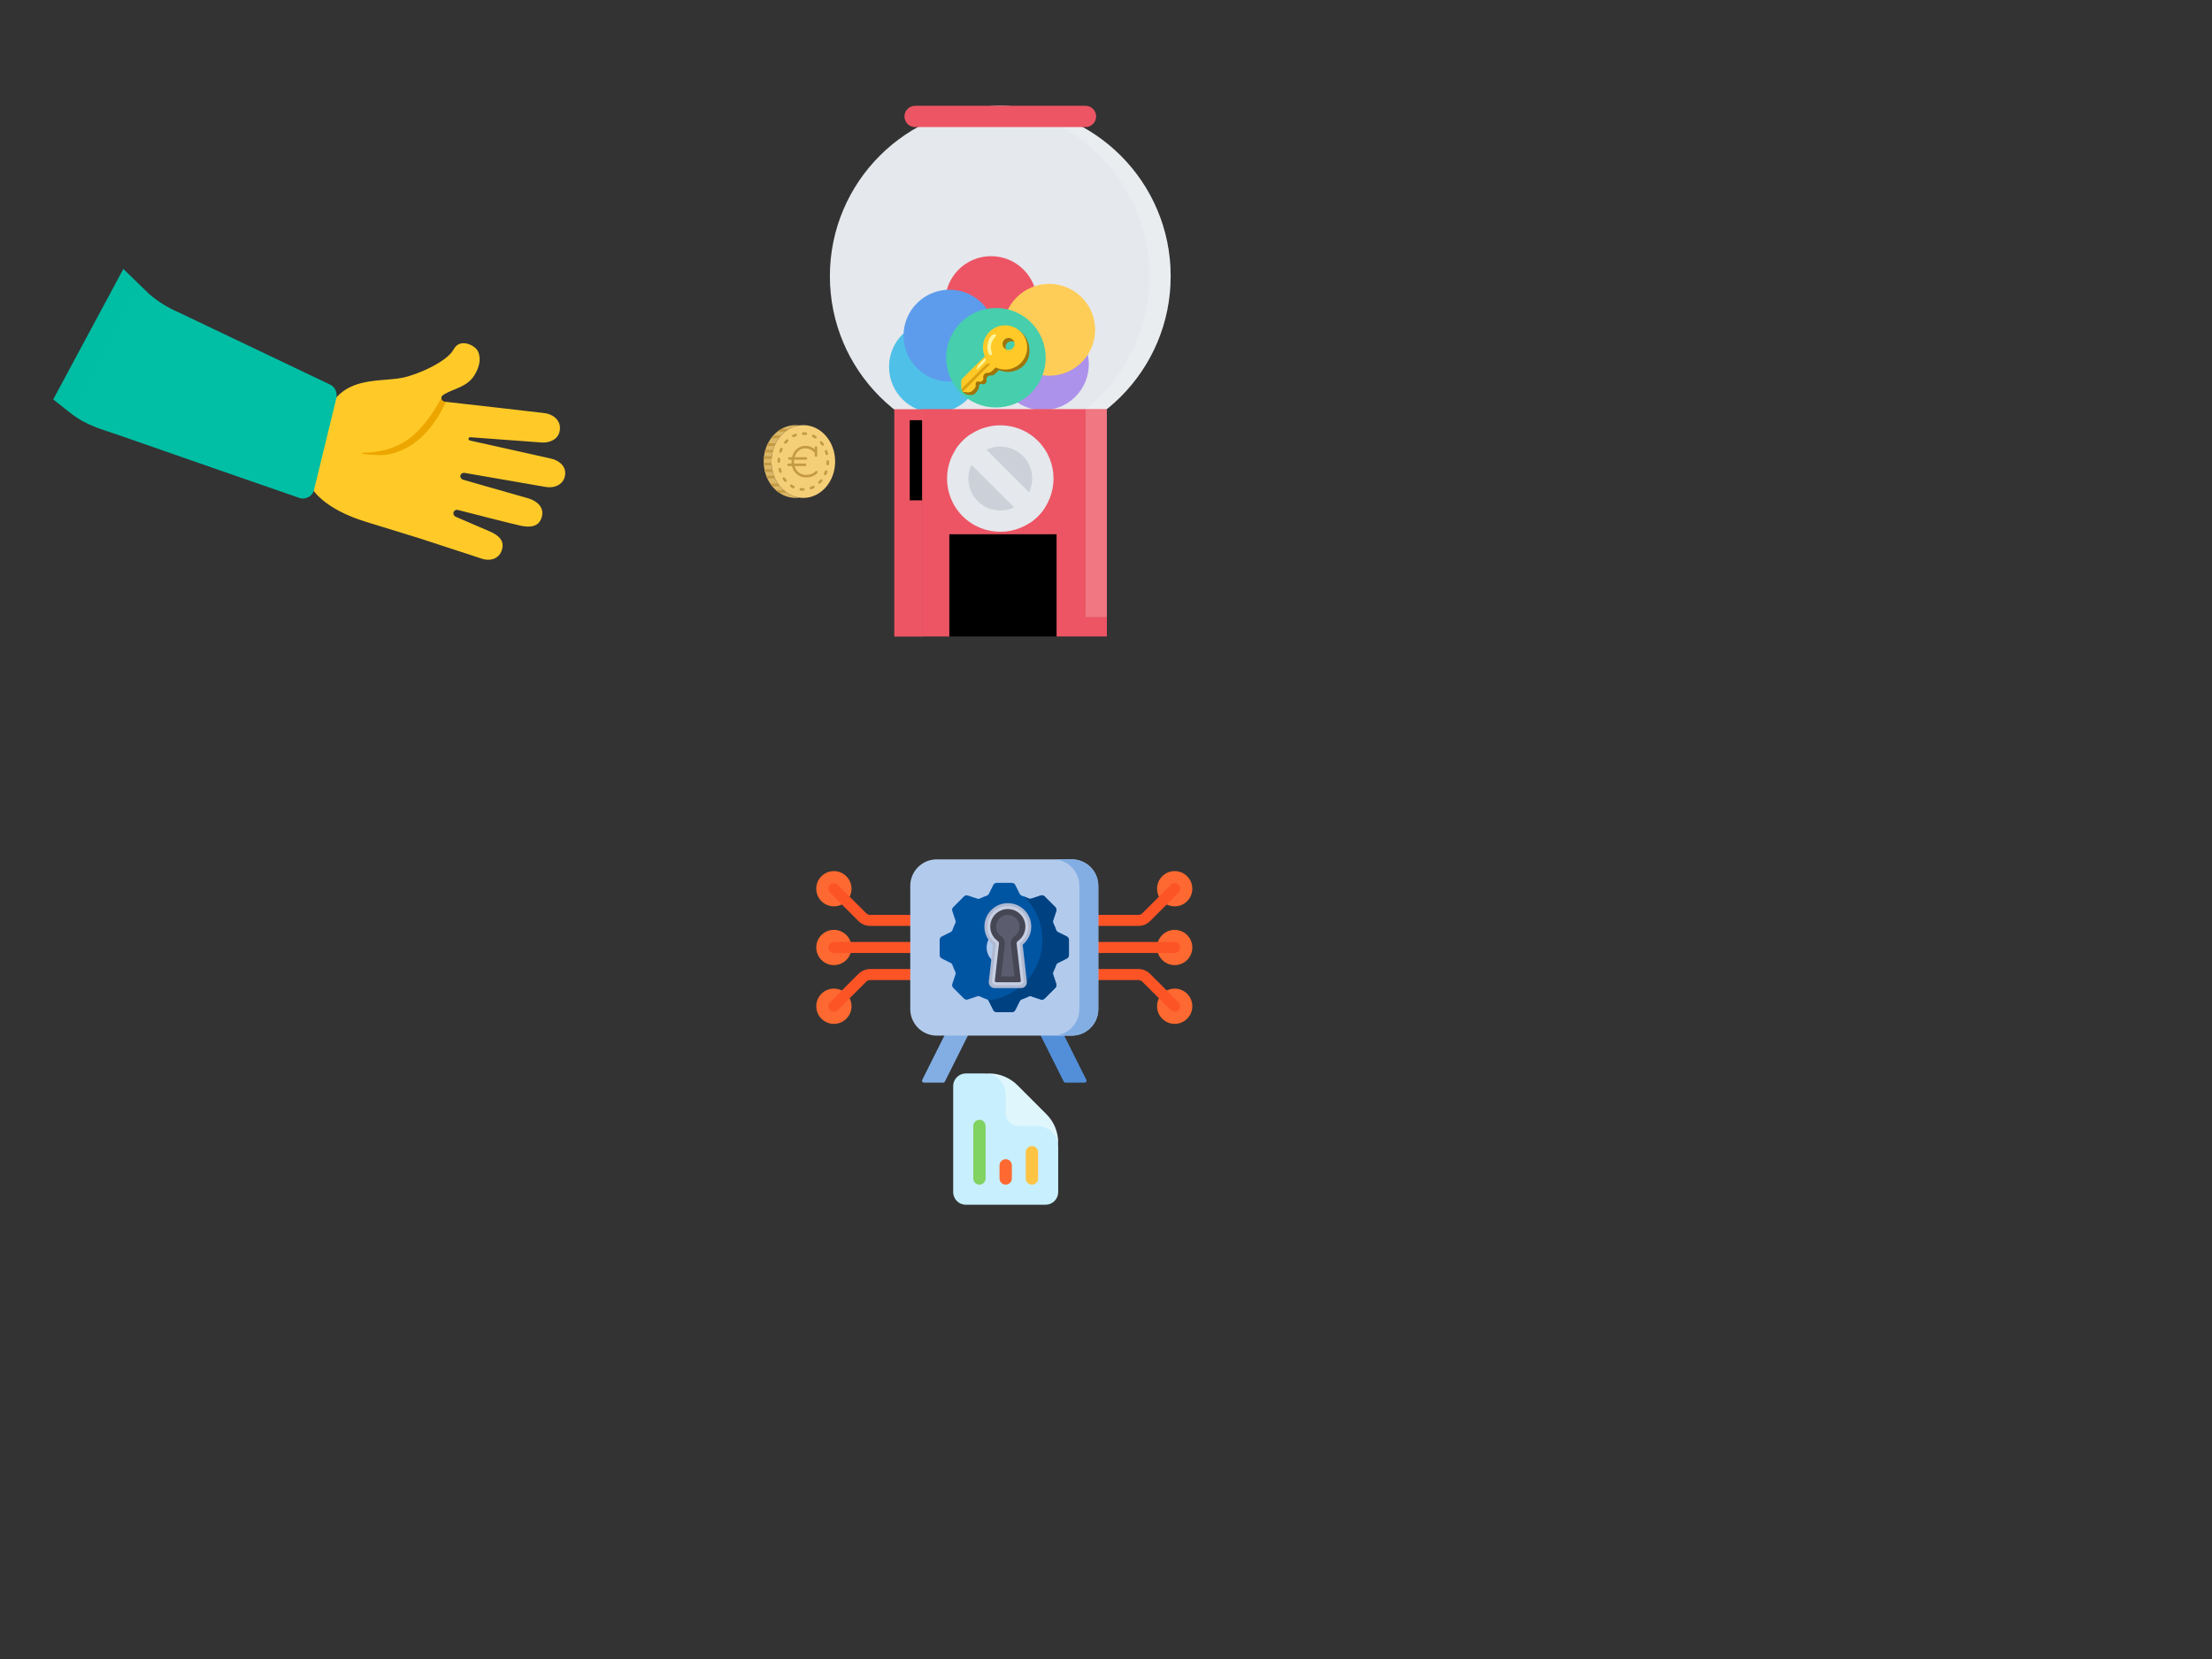 <?xml version="1.0" encoding="UTF-8" standalone="no"?>
<!-- Created with Inkscape (http://www.inkscape.org/) -->

<svg
   width="400"
   height="300"
   viewBox="0 0 400 300"
   version="1.1"
   id="svg1"
   inkscape:version="1.3.2 (091e20e, 2023-11-25, custom)"
   sodipodi:docname="demo.svg"
   xml:space="preserve"
   xmlns:inkscape="http://www.inkscape.org/namespaces/inkscape"
   xmlns:sodipodi="http://sodipodi.sourceforge.net/DTD/sodipodi-0.dtd"
   xmlns="http://www.w3.org/2000/svg"
   xmlns:svg="http://www.w3.org/2000/svg"><rect x="0" y="0" width="400" height="300" fill="#333333" stroke="none"/><sodipodi:namedview
     id="namedview1"
     pagecolor="#ffffff"
     bordercolor="#666666"
     borderopacity="1.0"
     inkscape:showpageshadow="2"
     inkscape:pageopacity="0.0"
     inkscape:pagecheckerboard="0"
     inkscape:deskcolor="#d1d1d1"
     inkscape:document-units="mm"
     inkscape:zoom="2.5549663"
     inkscape:cx="109.98188"
     inkscape:cy="128.76882"
     inkscape:current-layer="layer2" /><defs
     id="defs1">
	
	
	
	
	
	
	
	
	
	
	
	
	
	
	
</defs><g
     inkscape:label="background"
     inkscape:groupmode="layer"
     id="layer1"
     transform="translate(-6.628,-20.711)"
     sodipodi:insensitive="true"
     style="display:none"><path
       id="background"
       style="fill:#fafad2;stroke-width:2"
       d="M 6.628,20.711 H 406.628 V 320.711 H 6.628 Z" /></g><g
     inkscape:groupmode="layer"
     id="layer2"
     inkscape:label="things"><g
       id="g74"
       transform="matrix(0.906,-0.507,0.507,0.906,-92.554,-67.978)"><path
         id="hand"
         style="fill:#ffca28;fill-opacity:1"
         d="m 85.01,192.379 c -1.923,1.262 -7.489,0.81 -10.185,-0.072 -4.391,-1.427 -10.304,-6.592 -16.427,1.066 -1.099,1.357 -5.999,6.018 -6.577,7.217 -0.395,0.809 -0.045,5.026 5.266,10.55 2.012,2.104 6.866,7.201 6.866,7.201 l 7.451,8.085 c 1.198,1.399 2.911,1.666 4.104,0.342 0.956,-1.068 0.58,-2.322 -0.415,-3.617 l -3.983,-5.202 -0.022,-0.033 c -0.162,-0.24 -0.134,-0.573 0.081,-0.791 0.24,-0.234 0.623,-0.239 0.865,-0.005 1.623,1.546 7.258,6.924 8.32,7.836 1.249,1.063 2.642,1.643 3.89,0.329 1.254,-1.306 0.456,-2.987 -0.604,-4.021 -1.046,-1.031 -8.226,-8.285 -8.226,-8.285 -0.254,-0.251 -0.281,-0.631 -0.052,-0.882 0,0 0,0 0.008,-0.006 0.218,-0.232 0.6,-0.237 0.86,-0.013 l 10.998,8.924 c 1.402,1.201 3.272,1.254 4.214,-0.264 0.747,-1.216 0.148,-2.622 -1.026,-3.627 l -10.632,-9.508 c -0.123,-0.11 -0.152,-0.296 -0.055,-0.421 l 0.008,-0.006 c 0.094,-0.112 0.271,-0.135 0.396,-0.038 l 10.247,6.776 c 1.264,0.872 2.852,1.006 3.794,-0.064 1.212,-1.35 0.641,-3.124 -0.862,-4.172 0,0 -10.588,-7.656 -13.88,-9.994 -0.056,-0.047 -0.12,-0.088 -0.17,-0.127 -0.019,-0.011 -0.033,-0.014 -0.039,-0.022 -0.284,-0.206 -0.331,-0.561 -0.18,-0.82 0.044,-0.078 0.107,-0.145 0.182,-0.195 0.083,-0.056 0.183,-0.087 0.288,-0.11 0.103,-0.009 0.2,-0.026 0.299,-0.021 0.036,-2.1e-4 0.072,-4.3e-4 0.108,-6.4e-4 1.669,-0.065 3.868,0.778 5.854,-0.212 2.168,-1.078 2.949,-2.691 2.789,-3.839 -0.122,-0.967 -1.625,-3.21 -3.553,-1.956 z" /><g
         id="shirt_x5F_sleeve_x5F_left"
         transform="matrix(0.829,-0.56,-0.56,-0.829,65.862,243.236)">
	
		<linearGradient
   id="shirt_x5F_right_1_"
   gradientUnits="userSpaceOnUse"
   x1="17.575"
   y1="45.05"
   x2="17.575"
   y2="-27.949"
   gradientTransform="matrix(1,0,0,-1,0,128)">
		<stop
   offset="0"
   style="stop-color:#00BFA5"
   id="stop9" />
		<stop
   offset="0.705"
   style="stop-color:#00B29A"
   id="stop10" />
		<stop
   offset="1"
   style="stop-color:#00AB94"
   id="stop11" />
	</linearGradient>
	<path
   id="shirt_x5F_right"
   style="fill:url(#shirt_x5F_right_1_)"
   d="m 29.12,83.06 c -0.48,-1.94 -0.66,-3.94 -0.54,-5.93 l 0.63,-29.18 c 0.05,-0.8 -0.37,-1.52 -1.03,-1.88 -0.24,-0.15 -0.51,-0.26 -0.8,-0.3 l -15.97,-3.7 c -1.03,-0.13 -1.99,0.55 -2.21,1.56 0,0 -4.13,30.92 -4.43,33.39 -0.3,2.47 -1.08,5.44 -0.27,9.18 l 0.72,3.55 25.79,-0.69 z" />
</g><path
         id="tone_1_"
         style="fill:#eda600"
         d="m 79.035,198.719 c -2.664,1.63 -5.457,3.07 -8.48,3.434 -1.524,0.173 -3.067,0.032 -4.567,-0.367 -1.2,-0.312 -2.335,-0.813 -3.464,-1.413 -0.045,-0.03 -0.103,-0.027 -0.136,-0.005 -0.058,0.039 -0.063,0.103 -0.038,0.158 l 0.006,0.008 c 0.017,0.025 2.151,1.576 3.368,2.057 1.543,0.623 3.264,0.849 4.949,0.7 1.677,-0.143 3.308,-0.605 4.81,-1.293 1.411,-0.627 2.724,-1.417 3.941,-2.312 -0.056,-0.047 -0.12,-0.088 -0.17,-0.127 -0.019,-0.011 -0.033,-0.014 -0.039,-0.022 -0.284,-0.206 -0.331,-0.561 -0.18,-0.82 z" /></g><path
       id="rect16"
       style="stroke-width:0.176"
       d="M 191.075,115.093 V 96.599 h -19.416 v 18.494 z" /><path
       fill="#e5e8ec"
       d="m 211.694,49.942 c 0,17.019 -13.795,30.814 -30.81,30.814 -17.019,0 -30.814,-13.795 -30.814,-30.814 0,-17.016 13.795,-30.811 30.814,-30.811 17.015,0 30.81,13.795 30.81,30.811 z"
       id="path1-7"
       style="stroke-width:0.181" /><path
       fill="#4fc0e8"
       d="m 177.382,66.337 c 0,4.587 -3.723,8.306 -8.306,8.306 -4.589,0 -8.308,-3.719 -8.308,-8.306 0,-4.587 3.719,-8.306 8.308,-8.306 4.583,2.59e-4 8.306,3.719 8.306,8.306 z"
       id="path2-9"
       style="stroke-width:0.26" /><path
       fill="#ac92ea"
       d="m 196.891,65.867 c 0,4.587 -3.715,8.306 -8.304,8.306 -4.587,0 -8.306,-3.719 -8.306,-8.306 0,-4.587 3.719,-8.306 8.306,-8.306 4.589,0 8.304,3.719 8.304,8.306 z"
       id="path7-0"
       style="stroke-width:0.26" /><path
       fill="#ed5564"
       d="m 187.523,54.629 c 0,4.591 -3.719,8.306 -8.306,8.306 -4.587,0 -8.306,-3.715 -8.306,-8.306 0,-4.587 3.719,-8.306 8.306,-8.306 4.587,0 8.306,3.719 8.306,8.306 z"
       id="path10-23"
       style="stroke-width:0.26" /><path
       fill="#5d9cec"
       d="m 180.003,60.696 c 0,4.591 -3.715,8.306 -8.306,8.306 -4.587,0 -8.306,-3.715 -8.306,-8.306 0,-4.587 3.719,-8.306 8.306,-8.306 4.591,0 8.306,3.719 8.306,8.306 z"
       id="path11-4"
       style="stroke-width:0.26" /><circle
       fill="#fecd57"
       cx="189.724"
       cy="59.639"
       r="8.306"
       id="circle12-5"
       style="stroke-width:0.26" /><path
       fill="#ffffff"
       d="m 180.885,19.13 c -0.649,0 -1.289,0.023 -1.927,0.062 16.121,0.993 28.889,14.379 28.889,30.749 0,16.37 -12.768,29.759 -28.889,30.752 0.638,0.04 1.278,0.062 1.927,0.062 17.015,0 30.81,-13.795 30.81,-30.814 -1.8e-4,-17.016 -13.795,-30.811 -30.81,-30.811 z"
       id="path13-4"
       style="opacity:0.2;stroke-width:0.181" /><path
       fill="#ed5564"
       d="M 196.292,19.13 H 165.476 c -1.063,0 -1.924,0.86 -1.924,1.924 0,1.063 0.861,1.927 1.924,1.927 h 30.816 c 1.061,0 1.924,-0.863 1.924,-1.927 0,-1.063 -0.863,-1.924 -1.924,-1.924 z"
       id="path23-8"
       style="stroke-width:0.181" /><rect
       x="161.719"
       y="74.003"
       fill="#ed5564"
       width="5.129"
       height="41.11"
       id="rect16-2"
       style="stroke-width:0.069" /><rect
       style="fill:#000000;stroke-width:1.929"
       id="rect23"
       width="2.312"
       height="14.492"
       x="164.507"
       y="75.983" /><g
       id="g77"
       transform="matrix(0.235,0,0,0.235,137.978,76.877)"><g
         id="XMLID_94_">
	<path
   id="XMLID_93_"
   style="fill:#f5cf78"
   d="M 31,56 C 17.469,56 6.5,43.464 6.5,28 6.5,12.536 17.469,0 31,0 44.531,0 55.5,12.536 55.5,28 55.5,43.464 44.531,56 31,56" />
	<path
   id="XMLID_133_"
   style="fill:#dbb765"
   d="M 6.5,28 C 6.5,13.698 15.885,1.908 28,0.217 27.016,0.079 26.016,0 25,0 11.469,0 0.5,12.536 0.5,28 0.5,43.464 11.469,56 25,56 26.016,56 27.016,55.921 28,55.784 15.885,54.092 6.5,42.302 6.5,28" />
	<path
   id="XMLID_132_"
   style="fill:#c49a44"
   d="M 6.499,29.001 H 0.501 c 0.019,0.673 0.058,1.34 0.119,2 h 6.003 c -0.063,-0.659 -0.104,-1.326 -0.124,-2" />
	<path
   id="XMLID_131_"
   style="fill:#c49a44"
   d="M 6.727,24.001 H 0.731 c -0.083,0.659 -0.142,1.327 -0.185,2 h 6 c 0.042,-0.672 0.099,-1.34 0.181,-2" />
	<path
   id="XMLID_130_"
   style="fill:#c49a44"
   d="M 7.049,34.001 H 1.048 c 0.13,0.676 0.28,1.343 0.451,2 h 5.999 c -0.171,-0.656 -0.32,-1.323 -0.449,-2" />
	<path
   id="XMLID_129_"
   style="fill:#c49a44"
   d="M 8.448,39.001 H 2.444 c 0.255,0.682 0.537,1.347 0.837,2 h 6.002 c -0.301,-0.651 -0.58,-1.318 -0.835,-2" />
	<path
   id="XMLID_128_"
   style="fill:#c49a44"
   d="M 7.772,19.001 H 1.778 c -0.194,0.657 -0.376,1.322 -0.528,2 h 6.007 c 0.151,-0.675 0.321,-1.344 0.515,-2" />
	<path
   id="XMLID_127_"
   style="fill:#c49a44"
   d="M 9.764,14.002 H 3.763 c -0.329,0.651 -0.64,1.317 -0.924,2 h 6.004 c 0.284,-0.683 0.591,-1.35 0.921,-2" />
	<path
   id="XMLID_126_"
   style="fill:#c49a44"
   d="M 13.845,8.002 H 7.838 c -0.569,0.636 -1.11,1.303 -1.622,2 h 6.005 c 0.512,-0.697 1.054,-1.364 1.624,-2" />
	<path
   id="XMLID_125_"
   style="fill:#c49a44"
   d="m 19.959,3.001 h -6.014 c -1.021,0.59 -2.002,1.258 -2.936,2 h 6.009 c 0.935,-0.741 1.917,-1.409 2.941,-2" />
	<path
   id="XMLID_124_"
   style="fill:#c49a44"
   d="M 11.519,45.001 H 5.517 c 0.465,0.693 0.954,1.36 1.473,2 h 6.007 c -0.52,-0.64 -1.012,-1.307 -1.478,-2" />
	<path
   id="XMLID_123_"
   style="fill:#c49a44"
   d="m 9.834,50.001 c 0.803,0.723 1.644,1.395 2.524,2 h 6.015 c -0.885,-0.607 -1.734,-1.274 -2.542,-2 z" />
	<path
   id="XMLID_106_"
   style="fill:#c49a44"
   d="M 31.085,50.524 H 31 c -0.7,0 -1.405,-0.042 -2.095,-0.124 -0.548,-0.066 -0.941,-0.563 -0.874,-1.112 0.064,-0.548 0.547,-0.93 1.111,-0.874 0.61,0.073 1.236,0.11 1.857,0.11 0.553,0 1.042,0.448 1.042,1 0.001,0.552 -0.403,1 -0.956,1 m 5.816,-1.077 c -0.404,0 -0.785,-0.247 -0.937,-0.648 -0.194,-0.516 0.067,-1.093 0.583,-1.288 0.578,-0.218 1.153,-0.473 1.706,-0.757 0.493,-0.254 1.094,-0.059 1.348,0.432 0.252,0.491 0.059,1.094 -0.434,1.346 -0.621,0.32 -1.265,0.605 -1.915,0.85 -0.115,0.044 -0.234,0.065 -0.351,0.065 M 23.366,48.683 c -0.153,0 -0.308,-0.035 -0.452,-0.109 -0.618,-0.313 -1.226,-0.666 -1.809,-1.048 -0.463,-0.302 -0.592,-0.922 -0.289,-1.384 0.304,-0.461 0.922,-0.591 1.385,-0.288 0.521,0.341 1.065,0.657 1.618,0.937 0.493,0.25 0.688,0.852 0.438,1.344 -0.175,0.348 -0.526,0.548 -0.891,0.548 m 20.111,-3.558 c -0.255,0 -0.509,-0.096 -0.703,-0.288 -0.393,-0.389 -0.397,-1.022 -0.009,-1.415 0.437,-0.44 0.858,-0.913 1.259,-1.403 0.348,-0.428 0.977,-0.493 1.405,-0.145 0.43,0.349 0.493,0.979 0.146,1.407 -0.44,0.54 -0.907,1.061 -1.387,1.547 -0.196,0.198 -0.454,0.297 -0.711,0.297 m -26.22,-1.407 c -0.29,0 -0.576,-0.125 -0.773,-0.366 -0.432,-0.525 -0.848,-1.085 -1.238,-1.664 -0.31,-0.457 -0.19,-1.079 0.267,-1.389 0.459,-0.308 1.079,-0.188 1.39,0.27 0.356,0.527 0.736,1.038 1.129,1.516 0.349,0.427 0.288,1.057 -0.141,1.407 -0.186,0.152 -0.411,0.226 -0.634,0.226 M 47.87,38.579 c -0.133,0 -0.268,-0.027 -0.399,-0.083 -0.506,-0.221 -0.737,-0.81 -0.517,-1.317 0.251,-0.576 0.479,-1.172 0.682,-1.769 0.177,-0.523 0.744,-0.804 1.268,-0.629 0.522,0.177 0.804,0.744 0.628,1.267 -0.221,0.652 -0.471,1.301 -0.743,1.93 -0.166,0.376 -0.533,0.601 -0.919,0.601 M 13.445,36.813 c -0.416,0 -0.806,-0.262 -0.947,-0.678 -0.221,-0.648 -0.418,-1.316 -0.585,-1.982 -0.132,-0.536 0.194,-1.078 0.729,-1.211 0.535,-0.136 1.078,0.192 1.213,0.728 0.151,0.611 0.332,1.224 0.535,1.82 0.18,0.521 -0.101,1.091 -0.623,1.269 -0.106,0.036 -0.215,0.054 -0.322,0.054 m 36.316,-5.898 c -0.024,0 -0.052,-10e-4 -0.078,-0.003 -0.551,-0.042 -0.963,-0.523 -0.92,-1.074 0.048,-0.603 0.07,-1.221 0.07,-1.838 0,-0.552 0.448,-1.033 1,-1.033 0.553,0 1,0.415 1,0.968 V 28 c 0,0.669 -0.025,1.339 -0.076,1.992 -0.041,0.525 -0.478,0.923 -0.996,0.923 M 12.166,29.011 c -0.552,0 -1,-0.436 -1,-0.988 V 28 c 0,-0.675 0.028,-1.36 0.081,-2.036 0.042,-0.551 0.534,-0.955 1.075,-0.918 0.55,0.043 0.962,0.524 0.919,1.075 -0.049,0.624 -0.075,1.256 -0.075,1.879 0,0.552 -0.447,1.011 -1,1.011 m 36.938,-5.964 c -0.447,0 -0.856,-0.302 -0.97,-0.756 -0.152,-0.611 -0.335,-1.223 -0.54,-1.819 -0.179,-0.523 0.101,-1.092 0.621,-1.271 0.529,-0.181 1.092,0.099 1.272,0.621 0.222,0.649 0.42,1.316 0.587,1.981 0.134,0.536 -0.191,1.079 -0.728,1.213 -0.081,0.022 -0.162,0.031 -0.242,0.031 M 13.431,21.231 c -0.106,0 -0.215,-0.018 -0.32,-0.054 -0.524,-0.177 -0.804,-0.745 -0.626,-1.268 0.221,-0.654 0.473,-1.303 0.748,-1.929 0.223,-0.506 0.808,-0.738 1.316,-0.514 0.506,0.222 0.737,0.812 0.516,1.317 -0.252,0.574 -0.483,1.169 -0.687,1.768 -0.141,0.417 -0.53,0.68 -0.947,0.68 m 32.472,-5.394 c -0.321,0 -0.637,-0.154 -0.829,-0.439 -0.353,-0.52 -0.733,-1.029 -1.131,-1.513 -0.352,-0.426 -0.289,-1.057 0.137,-1.408 0.427,-0.35 1.056,-0.289 1.408,0.137 0.437,0.532 0.854,1.092 1.242,1.662 0.309,0.458 0.188,1.079 -0.269,1.389 -0.171,0.116 -0.365,0.172 -0.558,0.172 m -28.675,-1.52 c -0.223,0 -0.446,-0.073 -0.633,-0.225 -0.428,-0.35 -0.49,-0.979 -0.141,-1.407 0.439,-0.538 0.907,-1.058 1.389,-1.544 0.391,-0.393 1.023,-0.394 1.414,-0.006 0.394,0.389 0.396,1.022 0.006,1.414 -0.437,0.441 -0.86,0.913 -1.261,1.401 -0.196,0.242 -0.484,0.367 -0.774,0.367 m 23.083,-4.03 c -0.188,0 -0.377,-0.053 -0.546,-0.162 C 39.242,9.783 38.697,9.469 38.146,9.192 37.653,8.944 37.455,8.341 37.704,7.848 c 0.248,-0.493 0.847,-0.692 1.342,-0.442 0.617,0.31 1.227,0.662 1.813,1.044 0.463,0.301 0.594,0.921 0.292,1.384 -0.194,0.293 -0.514,0.453 -0.84,0.453 M 23.328,9.338 c -0.365,0 -0.715,-0.199 -0.893,-0.545 -0.25,-0.493 -0.056,-1.095 0.436,-1.346 0.625,-0.318 1.27,-0.604 1.917,-0.845 0.522,-0.195 1.094,0.069 1.288,0.586 0.193,0.517 -0.07,1.093 -0.586,1.287 -0.577,0.216 -1.153,0.469 -1.708,0.753 -0.146,0.074 -0.301,0.11 -0.454,0.11 m 9.606,-1.75 C 32.897,7.588 32.858,7.586 32.819,7.581 32.216,7.511 31.605,7.476 31,7.476 c -0.552,0 -1.021,-0.448 -1.021,-1 0,-0.552 0.425,-1 0.977,-1 H 31 c 0.681,0 1.371,0.04 2.048,0.119 0.549,0.063 0.942,0.56 0.878,1.108 -0.058,0.51 -0.491,0.885 -0.992,0.885" />
	<path
   id="XMLID_105_"
   style="fill:#c49a44"
   d="m 41.666,35.436 c -0.216,-0.217 -0.443,-0.263 -0.598,-0.263 -0.243,0 -0.476,0.11 -0.702,0.334 -1.774,1.859 -4.155,2.801 -7.074,2.801 -2.336,0 -4.337,-0.677 -5.946,-2.012 -1.467,-1.214 -2.481,-2.821 -3.024,-4.781 h 7.997 c 0.6,0 0.988,-0.387 0.988,-0.986 0,-0.6 -0.389,-0.988 -0.988,-0.988 h -8.361 c -0.045,-0.419 -0.067,-0.893 -0.067,-1.416 0,-0.533 0.023,-1.029 0.07,-1.479 h 9.009 c 0.599,0 0.986,-0.389 0.986,-0.987 0,-0.6 -0.388,-0.987 -0.986,-0.987 h -8.648 c 0.537,-1.946 1.508,-3.55 2.89,-4.775 1.513,-1.338 3.269,-2.018 5.222,-2.018 1.973,0 3.826,0.604 5.503,1.788 0.689,0.5 1.308,1.05 1.837,1.636 v 2.083 c 0,0.6 0.388,0.988 0.989,0.988 0.599,0 0.985,-0.388 0.985,-0.988 v -6.17 c 0,-0.599 -0.387,-0.986 -0.985,-0.986 -0.602,0 -0.989,0.388 -0.989,0.986 v 1.315 c -2.146,-1.742 -4.521,-2.625 -7.064,-2.625 -2.67,0 -4.979,0.862 -6.861,2.563 -1.775,1.606 -2.966,3.691 -3.542,6.203 h -1.999 c -0.601,0 -0.987,0.387 -0.987,0.987 0,0.599 0.387,0.987 0.987,0.987 h 1.676 c -0.044,0.456 -0.065,0.952 -0.065,1.479 0,0.516 0.021,0.99 0.062,1.416 h -2.323 c -0.599,0 -0.987,0.388 -0.987,0.988 0,0.599 0.389,0.986 0.987,0.986 h 2.647 c 0.582,2.56 1.825,4.659 3.703,6.246 1.976,1.673 4.429,2.521 7.286,2.521 3.325,0 6.175,-1.141 8.47,-3.391 0.257,-0.254 0.31,-0.511 0.31,-0.681 -0.003,-0.331 -0.234,-0.6 -0.408,-0.774" />
</g><g
         id="g1-8">
</g><g
         id="g2-9">
</g><g
         id="g3-0">
</g><g
         id="g4-5">
</g><g
         id="g5-3">
</g><g
         id="g6-4">
</g><g
         id="g7-1">
</g><g
         id="g8-3">
</g><g
         id="g9-91">
</g><g
         id="g10-4">
</g><g
         id="g11-3">
</g><g
         id="g12-5">
</g><g
         id="g13-1">
</g><g
         id="g14-9">
</g><g
         id="g15-84">
</g></g><circle
       fill="#46cead"
       cx="180.096"
       cy="64.689"
       r="8.998"
       id="circle14"
       style="stroke-width:0.281" /><g
       id="g5-7"
       transform="matrix(0.105,0,0,0.105,173.26,58.41)">
	<path
   style="fill:#9e740b"
   d="M 107.77,15.16 C 93.27,3.68 71.84,8.92 61.05,18.36 48.97,28.92 48.63,45.61 54.92,59.24 l -43.58,42.77 c -1.77,1.74 -3.59,14.19 -3.5,16.64 l 5.9,4.12 c 0,0 9.99,2.99 14.34,-0.41 4.35,-3.4 8.17,-9.56 7.72,-12.33 -0.26,-1.59 0.08,-3.07 1.11,-4.08 1.28,-1.26 3.32,-1.47 5.39,-0.78 1.59,0.53 3.36,0.08 4.55,-1.09 l 0.42,-0.41 c 1.69,-1.58 1.88,-3.42 1.55,-4.96 -0.51,-2.39 0.36,-4.37 1.7,-6.12 1.16,-1.52 3.36,-2.16 5.28,-2.19 3.46,-0.05 5.7,-0.79 8.15,-3.19 l 6.38,-6.24 c 14.36,6.4 31.97,3.51 43.4,-8.68 14.66,-15.64 10.91,-43.77 -5.96,-57.13 z m -8.64,33.35 c -4,3.92 -10.48,3.92 -14.48,0 -4,-3.92 -4,-10.29 0,-14.21 4,-3.92 10.48,-3.92 14.48,0 4,3.92 4,10.29 0,14.21 z"
   id="path1" />
	<path
   style="fill:#ffca28"
   d="M 107.77,15.16 C 92.89,0.28 68.77,0.28 53.89,15.16 42.5,26.55 39.84,43.34 45.88,57.27 L 7.83,95.08 c -1.79,1.79 -2.76,4.24 -2.67,6.76 l 0.44,11.75 c 2.17,1.22 2.24,5.07 2.24,5.07 l 9.9,0.76 c 2.53,0.08 4.98,-0.89 6.76,-2.67 l 3.14,-3.14 c 1.96,-1.96 3.07,-4.73 2.58,-7.45 -0.31,-1.69 0.03,-3.27 1.1,-4.34 1.26,-1.26 3.23,-1.5 5.26,-0.87 1.69,0.53 3.53,0.19 4.79,-1.06 l 0.43,-0.43 c 1.71,-1.63 1.9,-3.52 1.57,-5.1 -0.51,-2.46 0.37,-4.49 1.71,-6.29 1.17,-1.57 3.4,-2.22 5.33,-2.25 3.49,-0.05 5.76,-0.81 8.23,-3.28 l 5.98,-5.95 c 14.13,6.65 31.49,4.14 43.17,-7.54 14.86,-14.89 14.86,-39.01 -0.02,-53.89 z m -13.6,28.22 c -4.04,4.04 -10.59,4.04 -14.62,0 -4.04,-4.04 -4.04,-10.59 0,-14.62 4.04,-4.04 10.59,-4.04 14.62,0 4.04,4.03 4.04,10.58 0,14.62 z"
   id="path2" />
	<path
   style="fill:#dba010"
   d="m 5.6,113.59 c 0,0 1.24,0.84 2.24,5.07 L 55.32,70.39 c 1.55,-1.7 -5.4,-0.82 -7.48,1.25 z"
   id="path3" />
	<path
   style="fill:#fff59d"
   d="m 60.43,19.92 c -3.9,2.12 -8.3,7.8 -9.51,16 -1.1,7.44 -0.63,12.61 1.87,16.96 2.83,4.91 6.68,2.31 5.13,-2.47 -1.02,-3.15 -1.28,-4.34 -1.42,-7.68 -0.11,-2.61 0.16,-5.24 0.9,-7.74 1.84,-6.2 6.11,-10.27 7.36,-12.28 1.59,-2.57 -0.92,-4.66 -4.33,-2.79 z"
   id="path4" />
	<path
   style="fill:#fff59d"
   d="m 33.05,79.72 c -2.84,2.42 0.1,-5.11 2.28,-7.65 2.87,-3.36 9.67,-10.49 10.87,-11.1 1.64,-0.83 1.54,3.75 0.87,4.59 C 44.69,68.5 35.9,77.3 33.05,79.72 Z"
   id="path5" />
</g><g
       id="g1"
       transform="matrix(0.263,0,0,0.263,115.326,76.209)">
</g><g
       id="g2"
       transform="matrix(0.263,0,0,0.263,115.326,76.209)">
</g><g
       id="g3"
       transform="matrix(0.263,0,0,0.263,115.326,76.209)">
</g><g
       id="g4"
       transform="matrix(0.263,0,0,0.263,115.326,76.209)">
</g><g
       id="g5"
       transform="matrix(0.263,0,0,0.263,115.326,76.209)">
</g><g
       id="g6"
       transform="matrix(0.263,0,0,0.263,115.326,76.209)">
</g><g
       id="g7"
       transform="matrix(0.263,0,0,0.263,115.326,76.209)">
</g><g
       id="g8"
       transform="matrix(0.263,0,0,0.263,115.326,76.209)">
</g><g
       id="g9"
       transform="matrix(0.263,0,0,0.263,115.326,76.209)">
</g><g
       id="g10"
       transform="matrix(0.263,0,0,0.263,115.326,76.209)">
</g><g
       id="g11"
       transform="matrix(0.263,0,0,0.263,115.326,76.209)">
</g><g
       id="g12"
       transform="matrix(0.263,0,0,0.263,115.326,76.209)">
</g><g
       id="g13"
       transform="matrix(0.263,0,0,0.263,115.326,76.209)">
</g><g
       id="g14"
       transform="matrix(0.263,0,0,0.263,115.326,76.209)">
</g><g
       id="g15"
       transform="matrix(0.263,0,0,0.263,115.326,76.209)">
</g><path
       id="path65"
       style="fill:#ed5564;fill-opacity:1;stroke-width:0.176"
       d="m 166.759,73.982 v 41.111 h 4.9 V 96.599 h 19.416 v 18.494 h 9.082 V 73.982 Z" /><rect
       x="196.309"
       y="73.983"
       fill="#ffffff"
       width="3.848"
       height="37.588"
       id="rect17"
       style="opacity:0.2;stroke-width:0.181" /><path
       fill="#ccd1d9"
       d="m 180.885,94.238 c -2.059,0 -3.992,-0.801 -5.448,-2.257 -3.004,-3.004 -3.004,-7.89 0,-10.895 1.456,-1.456 3.388,-2.257 5.448,-2.257 2.057,0 3.993,0.801 5.449,2.257 3.002,3.005 3.002,7.891 0,10.895 -1.456,1.456 -3.392,2.257 -5.449,2.257 z"
       id="path20-4"
       style="stroke-width:0.181" /><path
       fill="#e5e8ec"
       d="m 187.693,79.726 c -1.879,-1.882 -4.346,-2.821 -6.809,-2.821 -2.466,0 -4.928,0.939 -6.81,2.821 -3.76,3.758 -3.76,9.857 0,13.617 1.882,1.879 4.344,2.818 6.81,2.818 2.463,0 4.93,-0.939 6.809,-2.818 3.758,-3.76 3.758,-9.859 0,-13.617 z m -2.725,10.892 c -1.089,1.092 -2.54,1.693 -4.083,1.693 -1.543,0 -2.996,-0.601 -4.085,-1.693 -2.254,-2.251 -2.254,-5.918 0,-8.17 1.089,-1.092 2.542,-1.693 4.085,-1.693 1.543,0 2.994,0.601 4.083,1.693 2.251,2.251 2.251,5.919 0,8.17 z"
       id="path21-1"
       style="stroke-width:0.181" /><path
       fill="#e5e8ec"
       d="m 174.074,79.726 c -0.465,0.465 -0.874,0.968 -1.224,1.498 l 13.342,13.343 c 0.53,-0.35 1.033,-0.759 1.501,-1.224 0.468,-0.468 0.875,-0.97 1.224,-1.498 L 175.572,78.499 c -0.527,0.35 -1.032,0.759 -1.498,1.227 z"
       id="path22-1"
       style="stroke-width:0.181" /><g
       id="g73"
       transform="matrix(0.614,0,0,0.614,2.927,44.728)"><path
         d="m 275.956,247.036 v 31.199 c 0,2.062 1.672,3.735 3.735,3.735 h 23.465 c 2.062,0 3.735,-1.672 3.735,-3.735 v -13.242 c 0,-3.139 -1.647,-7.471 -3.867,-9.691 l -8.134,-8.134 c -2.22,-2.22 -6.552,-3.867 -9.691,-3.867 h -5.508 c -2.063,0 -3.735,1.672 -3.735,3.735 z"
         fill="#c8effe"
         id="path14-8"
         style="stroke-width:0.242" /><path
         d="m 294.889,246.768 8.534,8.534 c 2.219,2.219 3.466,5.23 3.466,8.369 v 1.322 c 0,-3.438 -2.787,-6.224 -6.224,-6.224 h -5.508 c -2.062,0 -3.735,-1.672 -3.735,-3.735 v -5.508 c 2.4e-4,-3.437 -2.787,-6.224 -6.224,-6.224 h 1.322 c 3.139,0 6.149,1.247 8.369,3.467 z"
         fill="#dff6fd"
         id="path15-9"
         style="stroke-width:0.242" /><path
         d="m 291.423,276.049 c -1.001,0 -1.813,-0.811 -1.813,-1.813 v -3.867 c 0,-1.001 0.812,-1.813 1.813,-1.813 1.001,0 1.813,0.811 1.813,1.813 v 3.867 c 0,1.001 -0.812,1.813 -1.813,1.813 z"
         id="path20-7"
         style="fill:#fd6930;stroke-width:0.242" /><path
         d="m 283.689,276.049 c -1.001,0 -1.813,-0.811 -1.813,-1.813 v -15.467 c 0,-1.001 0.812,-1.813 1.813,-1.813 1.001,0 1.813,0.811 1.813,1.813 v 15.467 c 0,1.001 -0.812,1.813 -1.813,1.813 z"
         fill="#80d261"
         id="path21-9"
         style="stroke-width:0.242" /><path
         d="m 299.156,276.049 c -1.001,0 -1.813,-0.811 -1.813,-1.813 v -7.734 c 0,-1.001 0.812,-1.813 1.813,-1.813 1.001,0 1.813,0.811 1.813,1.813 v 7.734 c 0,1.001 -0.811,1.813 -1.813,1.813 z"
         fill="#ffc344"
         id="path22-5"
         style="stroke-width:0.242" /></g><circle
       cx="150.794"
       cy="171.336"
       r="3.188"
       id="circle15"
       style="fill:#fd6930;stroke-width:0.133" /><circle
       cx="150.794"
       cy="160.71"
       r="3.188"
       id="circle16"
       style="fill:#fd6930;stroke-width:0.133" /><circle
       cx="150.794"
       cy="181.961"
       r="3.188"
       id="circle17"
       style="fill:#fd6930;stroke-width:0.133" /><circle
       cx="212.421"
       cy="171.336"
       r="3.188"
       id="circle18"
       style="fill:#fd6930;stroke-width:0.133" /><circle
       cx="212.421"
       cy="160.71"
       r="3.188"
       id="circle19"
       style="fill:#fd6930;stroke-width:0.133" /><circle
       cx="212.421"
       cy="181.961"
       r="3.188"
       id="circle20"
       style="fill:#fd6930;stroke-width:0.133" /><path
       d="m 175.021,187.274 -4.156,8.311 c -0.058,0.116 -0.176,0.189 -0.306,0.189 h -3.485 c -0.254,0 -0.42,-0.268 -0.306,-0.495 l 4.003,-8.005 2.336,-2.737 z"
       fill="#82aee3"
       id="path2-5"
       style="stroke-width:0.133" /><path
       d="m 188.194,187.274 4.156,8.311 c 0.058,0.116 0.176,0.189 0.306,0.189 h 3.485 c 0.254,0 0.42,-0.268 0.306,-0.495 l -4.003,-8.005 -2.336,-2.737 z"
       fill="#528fd8"
       id="path3-01"
       style="stroke-width:0.133" /><path
       d="m 167.794,172.332 h -17 c -0.55,0 -0.996,-0.446 -0.996,-0.996 0,-0.55 0.446,-0.996 0.996,-0.996 h 17 c 0.55,0 0.996,0.446 0.996,0.996 0,0.55 -0.446,0.996 -0.996,0.996 z"
       fill="#fd5426"
       id="path4-09"
       style="stroke-width:0.133" /><path
       d="m 166.581,167.438 h -9.206 c -0.814,0 -1.58,-0.317 -2.155,-0.893 l -5.131,-5.131 c -0.389,-0.389 -0.389,-1.02 0,-1.409 0.389,-0.389 1.02,-0.389 1.409,0 l 5.131,5.131 c 0.2,0.199 0.465,0.309 0.747,0.309 h 9.206 c 0.55,0 0.996,0.446 0.996,0.996 0,0.55 -0.446,0.996 -0.996,0.996 z"
       fill="#fd5426"
       id="path5-98"
       style="stroke-width:0.133" /><path
       d="m 150.089,182.665 c -0.389,-0.389 -0.389,-1.02 0,-1.409 l 5.131,-5.131 c 0.576,-0.576 1.341,-0.893 2.156,-0.893 h 9.206 c 0.55,0 0.996,0.446 0.996,0.996 0,0.55 -0.446,0.996 -0.996,0.996 h -9.206 c -0.282,0 -0.547,0.11 -0.747,0.309 l -5.131,5.131 c -0.389,0.389 -1.02,0.389 -1.409,0 z"
       fill="#fd5426"
       id="path6-3"
       style="stroke-width:0.133" /><path
       d="m 195.421,172.332 h 17 c 0.55,0 0.996,-0.446 0.996,-0.996 0,-0.55 -0.446,-0.996 -0.996,-0.996 h -17 c -0.55,0 -0.996,0.446 -0.996,0.996 0,0.55 0.446,0.996 0.996,0.996 z"
       fill="#fd5426"
       id="path7-4"
       style="stroke-width:0.133" /><path
       d="m 196.634,167.438 h 9.206 c 0.814,0 1.58,-0.317 2.155,-0.893 l 5.131,-5.131 c 0.389,-0.389 0.389,-1.02 0,-1.409 -0.389,-0.389 -1.02,-0.389 -1.409,0 l -5.131,5.131 c -0.2,0.199 -0.465,0.309 -0.747,0.309 h -9.206 c -0.55,0 -0.996,0.446 -0.996,0.996 0,0.55 0.446,0.996 0.996,0.996 z"
       fill="#fd5426"
       id="path8-7"
       style="stroke-width:0.133" /><path
       d="m 213.126,182.665 c 0.389,-0.389 0.389,-1.02 0,-1.409 l -5.131,-5.131 c -0.576,-0.576 -1.341,-0.893 -2.156,-0.893 h -9.206 c -0.55,0 -0.996,0.446 -0.996,0.996 0,0.55 0.446,0.996 0.996,0.996 h 9.206 c 0.282,0 0.547,0.11 0.747,0.309 l 5.131,5.131 c 0.389,0.389 1.02,0.389 1.409,0 z"
       fill="#fd5426"
       id="path9-4"
       style="stroke-width:0.133" /><path
       d="M 193.819,187.274 H 169.396 c -2.645,0 -4.789,-2.144 -4.789,-4.789 v -22.299 c 0,-2.645 2.144,-4.789 4.789,-4.789 h 24.423 c 2.645,0 4.789,2.144 4.789,4.789 v 22.298 c 0,2.645 -2.144,4.789 -4.789,4.789 z"
       fill="#b2caec"
       id="path10-2"
       style="stroke-width:0.133" /><path
       d="m 193.819,155.398 h -3.421 c 2.645,0 4.789,2.144 4.789,4.789 v 22.298 c 0,2.645 -2.144,4.789 -4.789,4.789 h 3.421 c 2.645,1.3e-4 4.789,-2.144 4.789,-4.789 v -22.299 c 0,-2.645 -2.144,-4.789 -4.789,-4.789 z"
       fill="#82aee3"
       id="path11-3"
       style="stroke-width:0.133" /><path
       d="m 192.917,169.349 -1.601,-0.8 c -0.164,-0.082 -0.285,-0.227 -0.344,-0.4 -0.138,-0.405 -0.301,-0.799 -0.489,-1.179 -0.081,-0.164 -0.098,-0.353 -0.04,-0.527 l 0.566,-1.698 c 0.082,-0.246 0.018,-0.517 -0.165,-0.7 l -1.945,-1.945 c -0.183,-0.183 -0.454,-0.247 -0.7,-0.165 l -1.698,0.566 c -0.174,0.058 -0.362,0.041 -0.527,-0.04 -0.38,-0.187 -0.773,-0.351 -1.179,-0.489 -0.173,-0.059 -0.318,-0.18 -0.4,-0.344 l -0.8,-1.601 c -0.116,-0.232 -0.353,-0.378 -0.612,-0.378 h -2.751 c -0.259,0 -0.496,0.146 -0.612,0.378 l -0.8,1.601 c -0.082,0.164 -0.227,0.285 -0.4,0.344 -0.405,0.138 -0.799,0.301 -1.179,0.489 -0.164,0.081 -0.353,0.098 -0.527,0.04 l -1.698,-0.566 c -0.246,-0.082 -0.517,-0.018 -0.7,0.165 l -1.945,1.945 c -0.183,0.183 -0.247,0.454 -0.165,0.7 l 0.566,1.698 c 0.058,0.174 0.041,0.363 -0.04,0.527 -0.187,0.38 -0.351,0.773 -0.489,1.179 -0.059,0.173 -0.18,0.318 -0.344,0.4 l -1.601,0.8 c -0.232,0.116 -0.378,0.353 -0.378,0.612 v 2.751 c 0,0.259 0.146,0.496 0.378,0.612 l 1.601,0.8 c 0.164,0.082 0.285,0.227 0.344,0.4 0.138,0.405 0.301,0.799 0.489,1.179 0.081,0.164 0.098,0.353 0.04,0.527 l -0.566,1.698 c -0.082,0.246 -0.018,0.517 0.165,0.7 l 1.945,1.945 c 0.183,0.183 0.454,0.247 0.7,0.165 l 1.698,-0.566 c 0.174,-0.058 0.363,-0.041 0.527,0.04 0.38,0.187 0.773,0.351 1.179,0.489 0.173,0.059 0.318,0.18 0.4,0.344 l 0.8,1.601 c 0.116,0.232 0.353,0.378 0.612,0.378 h 2.751 c 0.259,0 0.496,-0.146 0.612,-0.378 l 0.8,-1.601 c 0.082,-0.164 0.227,-0.285 0.4,-0.344 0.405,-0.138 0.799,-0.301 1.179,-0.489 0.164,-0.081 0.353,-0.098 0.527,-0.04 l 1.698,0.566 c 0.246,0.082 0.517,0.018 0.7,-0.165 l 1.945,-1.945 c 0.183,-0.183 0.247,-0.454 0.165,-0.7 l -0.566,-1.698 c -0.058,-0.174 -0.041,-0.362 0.04,-0.527 0.187,-0.38 0.351,-0.773 0.489,-1.179 0.059,-0.173 0.18,-0.318 0.344,-0.4 l 1.601,-0.8 c 0.232,-0.116 0.378,-0.353 0.378,-0.612 v -2.751 c 2.7e-4,-0.259 -0.146,-0.496 -0.378,-0.612 z m -11.31,5.175 c -1.76,0 -3.188,-1.427 -3.188,-3.188 0,-1.76 1.427,-3.188 3.188,-3.188 1.76,0 3.188,1.427 3.188,3.188 0,1.761 -1.427,3.188 -3.188,3.188 z"
       fill="#0055a3"
       id="path12-1"
       style="stroke-width:0.133" /><path
       d="m 192.917,169.349 -1.601,-0.8 c -0.164,-0.082 -0.285,-0.227 -0.344,-0.4 -0.138,-0.405 -0.301,-0.799 -0.489,-1.179 -0.081,-0.164 -0.098,-0.353 -0.04,-0.527 l 0.566,-1.698 c 0.082,-0.246 0.018,-0.517 -0.165,-0.7 l -1.945,-1.945 c -0.183,-0.183 -0.454,-0.247 -0.7,-0.165 l -1.698,0.566 c -0.174,0.058 -0.362,0.041 -0.527,-0.04 -0.258,-0.127 -0.522,-0.243 -0.792,-0.348 2.04,1.995 3.306,4.777 3.306,7.856 0,5.659 -4.279,10.319 -9.778,10.92 0.043,0.046 0.08,0.099 0.109,0.157 l 0.8,1.601 c 0.116,0.232 0.353,0.378 0.612,0.378 h 2.751 c 0.259,0 0.496,-0.146 0.612,-0.378 l 0.8,-1.601 c 0.082,-0.164 0.227,-0.285 0.4,-0.344 0.405,-0.138 0.799,-0.301 1.179,-0.489 0.164,-0.081 0.353,-0.098 0.527,-0.04 l 1.698,0.566 c 0.246,0.082 0.517,0.018 0.7,-0.165 l 1.945,-1.945 c 0.183,-0.183 0.247,-0.454 0.165,-0.7 l -0.566,-1.698 c -0.058,-0.174 -0.041,-0.362 0.04,-0.527 0.187,-0.38 0.351,-0.773 0.489,-1.179 0.059,-0.173 0.18,-0.318 0.344,-0.4 l 1.601,-0.8 c 0.232,-0.116 0.378,-0.353 0.378,-0.612 v -2.751 c 2.7e-4,-0.26 -0.146,-0.497 -0.378,-0.613 z"
       fill="#004281"
       id="path13-9"
       style="stroke-width:0.133" /><g
       id="g69"
       transform="matrix(0.03,0,0,0.03,126.942,181.354)"><g
         id="g70"
         transform="translate(1587.495,-601.09)"><path
           style="fill:#afb9d2"
           d="m 256,0 c -77.881,0 -141.241,63.36 -141.241,141.241 0,42.618 19.383,82.646 51.799,109.226 l -25.094,222.26 c -1.128,9.991 2.057,19.989 8.756,27.487 6.699,7.499 16.277,11.786 26.332,11.786 h 158.897 c 10.055,0 19.633,-4.287 26.332,-11.785 6.699,-7.498 9.884,-17.496 8.756,-27.487 L 345.443,250.468 C 377.859,223.887 397.242,183.859 397.242,141.241 397.241,63.36 333.88,0 256,0 Z"
           id="path1-4" /><path
           style="fill:#c7cfe2"
           d="m 256,17.655 c -68.146,0 -123.586,55.441 -123.586,123.586 0,37.113 16.525,71.948 45.338,95.573 l 7.426,6.09 -1.077,9.544 -23.986,212.443 c -0.845,7.485 1.548,14.998 6.567,20.616 5.018,5.617 12.217,8.839 19.75,8.839 h 139.136 c 7.532,0 14.731,-3.221 19.75,-8.839 5.018,-5.617 7.412,-13.131 6.567,-20.616 l -23.986,-212.443 -1.078,-9.544 7.427,-6.09 c 28.813,-23.625 45.339,-58.46 45.339,-95.573 C 379.586,73.096 324.146,17.655 256,17.655 Z"
           id="path2-54" /><path
           style="fill:#464655"
           d="m 256,35.31 c 58.411,0 105.931,47.52 105.931,105.931 0,31.804 -14.171,61.663 -38.878,81.921 l -7.427,6.09 c -4.631,3.797 -7.021,9.683 -6.349,15.634 l 1.078,9.544 23.986,212.442 c 0.591,5.235 -3.505,9.818 -8.771,9.818 H 186.432 c -5.268,0 -9.363,-4.584 -8.771,-9.818 l 23.986,-212.442 1.078,-9.544 c 0.672,-5.951 -1.718,-11.837 -6.349,-15.634 l -7.427,-6.09 C 164.241,202.903 150.07,173.044 150.07,141.241 150.069,82.83 197.589,35.31 256,35.31"
           id="path3-7" /><path
           style="fill:#5b5d6e"
           d="m 256,70.621 c 38.941,0 70.621,31.68 70.621,70.621 0,21.184 -9.461,41.09 -25.956,54.616 l -7.427,6.09 c -13.951,11.439 -21.071,28.972 -19.048,46.9 l 1.078,9.544 20.66,182.988 h -79.854 l 20.66,-182.988 1.078,-9.544 c 2.024,-17.928 -5.097,-35.459 -19.048,-46.9 l -7.427,-6.09 C 194.842,182.332 185.381,162.426 185.381,141.242 185.379,102.301 217.059,70.621 256,70.621"
           id="path4-6" /></g><g
         id="g4-9">
</g><g
         id="g5-74">
</g><g
         id="g6-6">
</g><g
         id="g7-2">
</g><g
         id="g8-9">
</g><g
         id="g9-9">
</g><g
         id="g10-0">
</g><g
         id="g11-7">
</g><g
         id="g12-2">
</g><g
         id="g13-2">
</g><g
         id="g14-5">
</g><g
         id="g15-8">
</g><g
         id="g16-2">
</g><g
         id="g17-8">
</g><g
         id="g18">
</g></g></g><g
     inkscape:groupmode="layer"
     id="layer3"
     inkscape:label="motion" /></svg>
